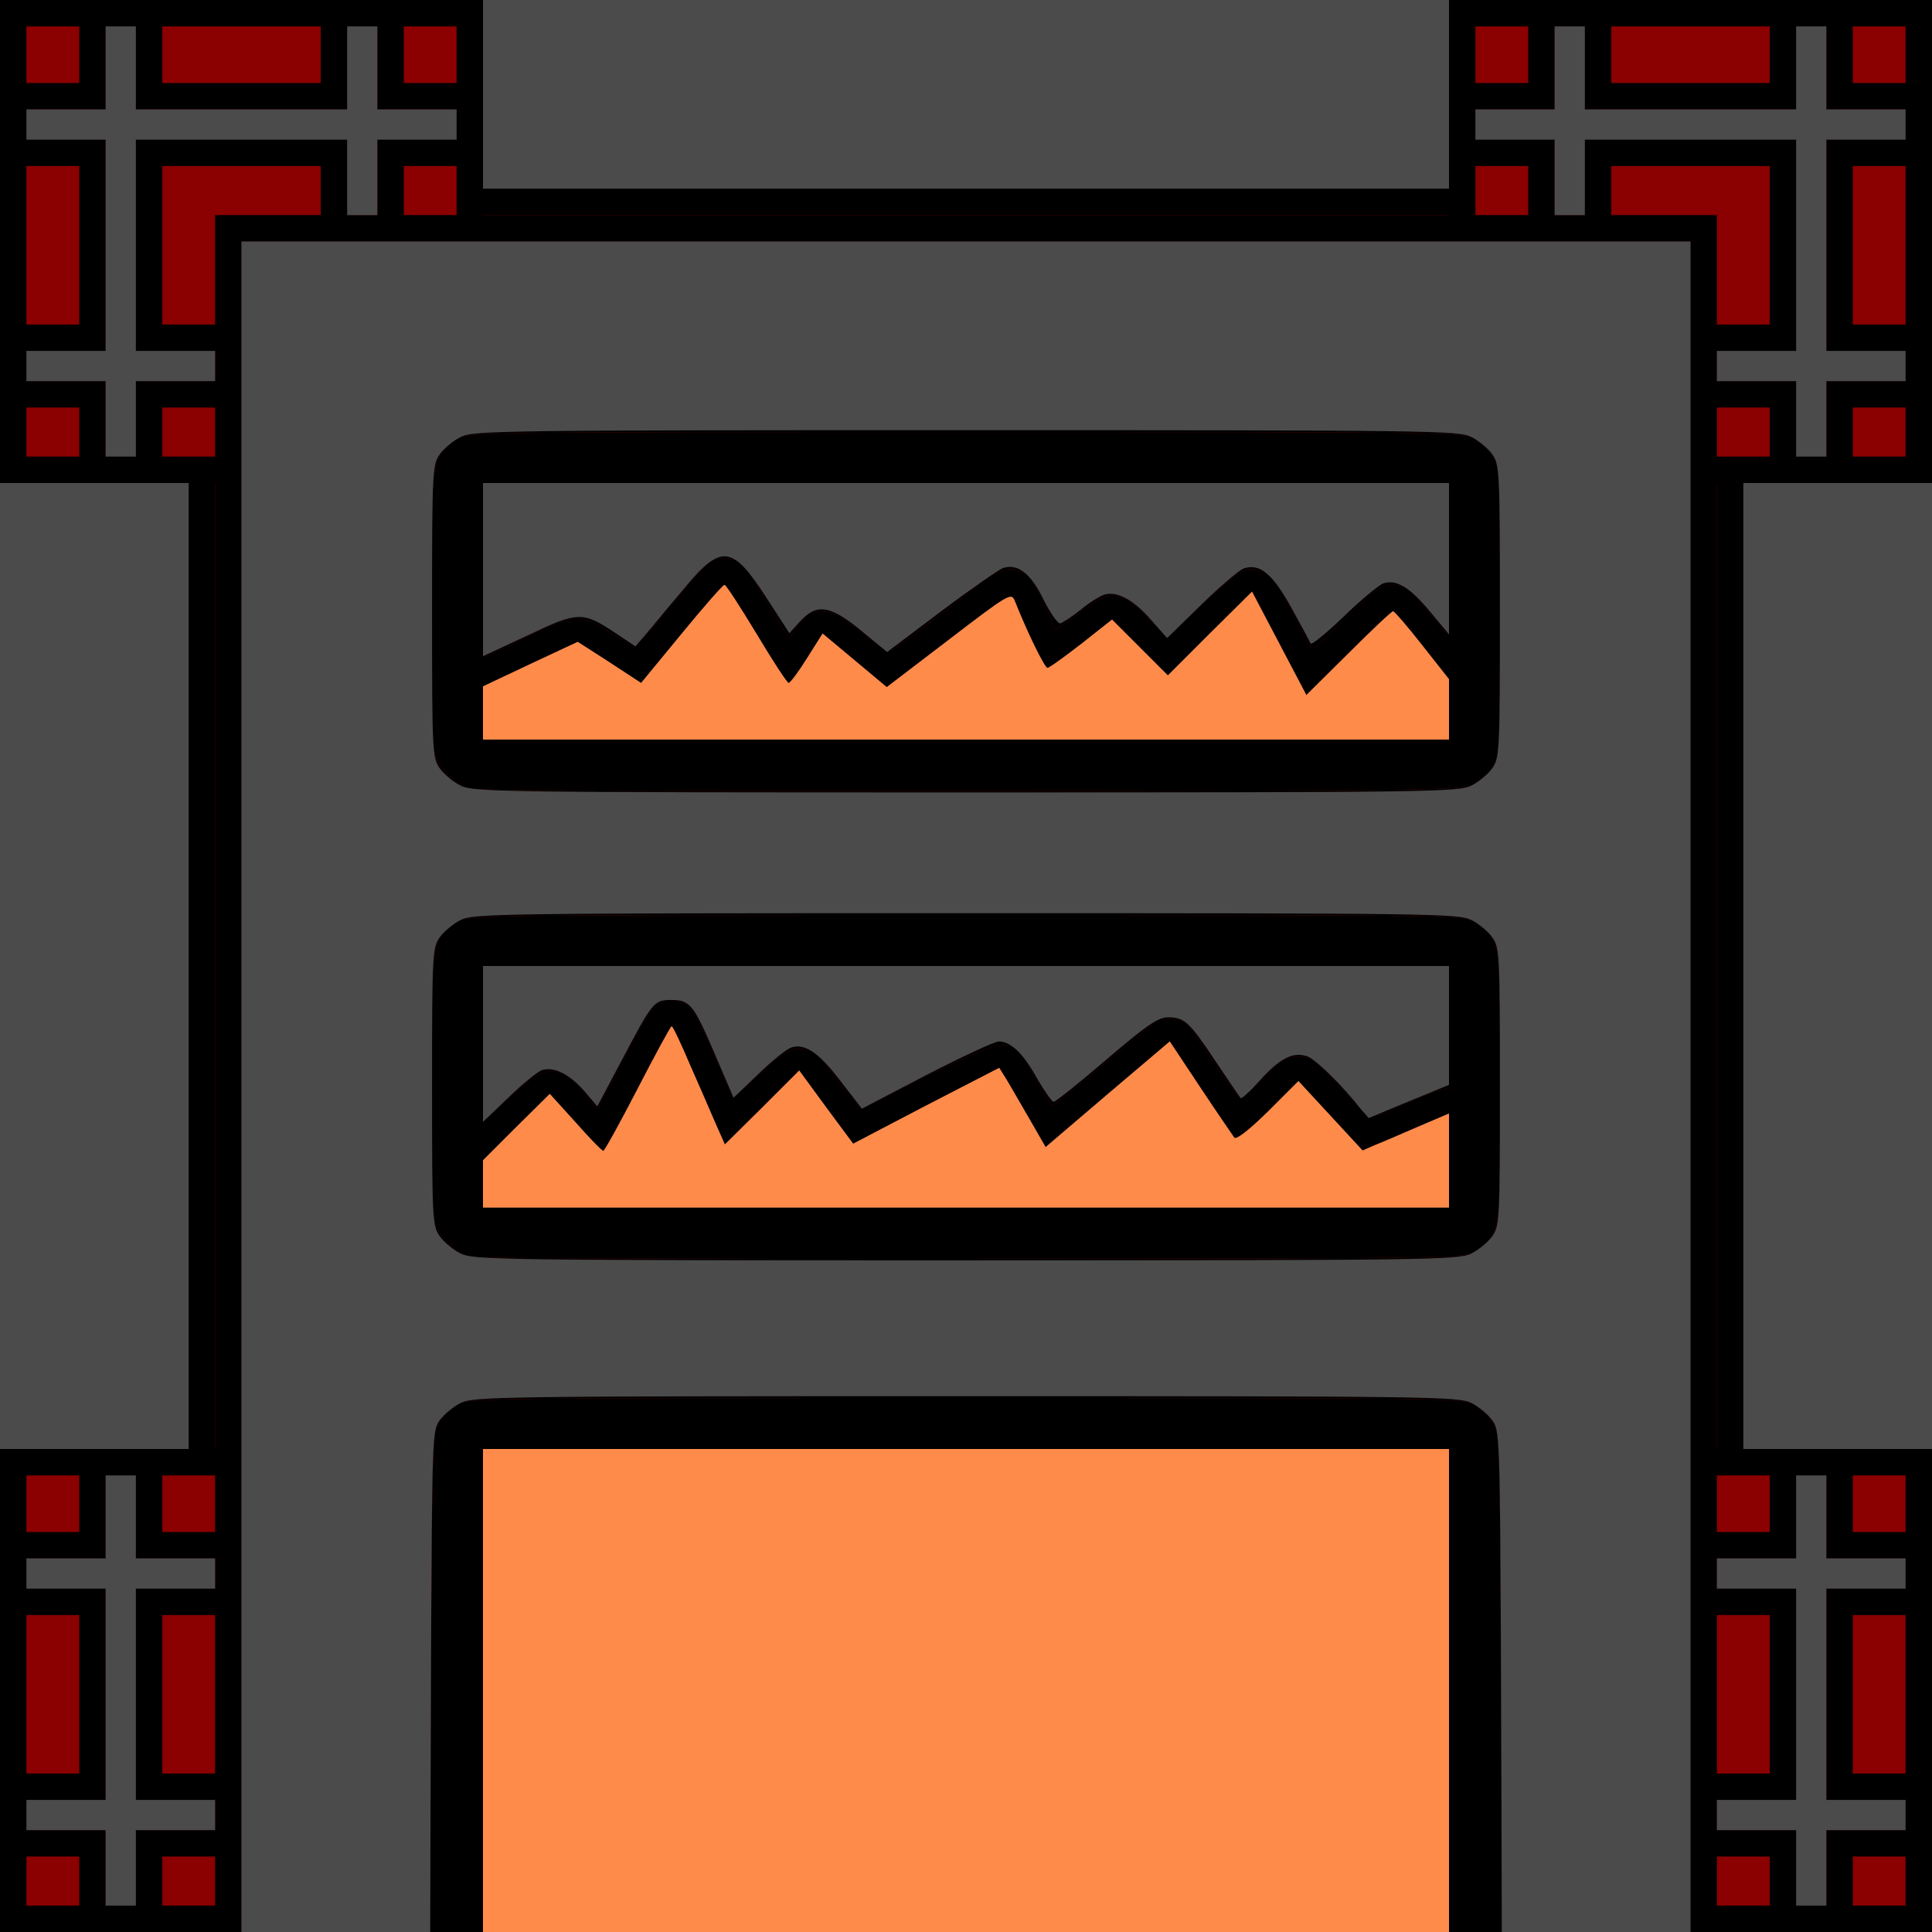 <!DOCTYPE svg PUBLIC "-//W3C//DTD SVG 20010904//EN" "http://www.w3.org/TR/2001/REC-SVG-20010904/DTD/svg10.dtd">
<svg version="1.0" xmlns="http://www.w3.org/2000/svg" width="512px" height="512px" viewBox="0 0 5120 5120" preserveAspectRatio="xMidYMid meet">
<g id="layer101" fill="#000000" stroke="none">
 <path d="M0 2560 l0 -2560 2560 0 2560 0 0 2560 0 2560 -2560 0 -2560 0 0 -2560z"/>
 </g>
<g id="layer102" fill="#8b0000" stroke="none">
 <path d="M640 2880 l0 -2240 1920 0 1920 0 0 2240 0 2240 -250 0 -249 0 -3 -662 c-3 -639 -4 -664 -22 -689 -11 -14 -31 -34 -45 -45 -25 -19 -54 -19 -1351 -19 -1297 0 -1326 0 -1351 19 -14 11 -34 31 -45 45 -18 25 -19 50 -22 689 l-3 662 -249 0 -250 0 0 -2240z m3271 436 c67 -51 64 -34 64 -436 0 -402 3 -385 -64 -436 -25 -19 -54 -19 -1351 -19 -1297 0 -1326 0 -1351 19 -66 51 -64 40 -67 391 -4 390 -2 412 43 457 19 18 47 36 62 39 15 4 615 6 1333 5 1276 -1 1306 -1 1331 -20z m0 -1240 c14 -11 34 -31 45 -45 18 -25 19 -45 19 -411 0 -366 -1 -386 -19 -411 -11 -14 -31 -34 -45 -45 -25 -19 -54 -19 -1351 -19 -1297 0 -1326 0 -1351 19 -66 51 -64 37 -67 411 -4 412 -2 432 43 477 19 18 47 36 62 39 15 4 615 6 1333 5 1276 -1 1306 -1 1331 -20z"/>
 <path d="M1280 3137 l0 -62 88 -88 89 -88 68 75 c37 42 70 76 74 76 3 0 44 -74 91 -165 47 -91 87 -165 90 -165 3 0 25 46 49 103 25 56 55 126 68 156 l24 54 99 -98 98 -98 71 97 72 97 193 -101 194 -100 20 32 c11 18 38 66 61 105 l42 73 164 -140 165 -140 81 122 c45 68 86 127 90 133 6 6 40 -21 90 -70 l80 -80 85 92 85 92 32 -14 c18 -7 69 -29 115 -49 l82 -35 0 124 0 125 -1280 0 -1280 0 0 -63z"/>
 <path d="M1280 2766 l0 -206 1280 0 1280 0 -2 162 -3 162 -25 6 c-14 4 -55 21 -93 39 -37 17 -74 31 -81 31 -8 0 -46 -36 -86 -80 -65 -72 -76 -80 -109 -80 -31 0 -45 8 -91 55 -30 30 -58 55 -62 55 -4 0 -39 -47 -78 -105 -68 -102 -72 -105 -108 -105 -33 0 -52 13 -172 115 -74 63 -138 115 -141 115 -5 0 -28 -39 -66 -111 -37 -72 -65 -68 -269 34 l-172 86 -19 -22 c-11 -12 -39 -48 -62 -79 -38 -53 -45 -58 -79 -58 -31 0 -48 10 -108 65 l-71 64 -54 -122 c-45 -101 -59 -123 -81 -131 -58 -20 -77 -2 -153 146 l-71 137 -42 -49 c-37 -43 -48 -50 -80 -50 -32 0 -48 9 -110 66 l-72 66 0 -206z"/>
 <path d="M1280 1889 l0 -70 125 -59 126 -59 84 54 84 55 107 -130 c59 -72 110 -130 114 -130 4 0 42 59 85 130 43 72 81 130 85 130 4 0 26 -29 49 -66 l41 -65 85 71 85 71 165 -126 c158 -121 165 -125 174 -103 35 88 80 179 87 178 5 0 46 -30 90 -64 l81 -64 74 74 74 74 111 -111 112 -111 72 137 72 137 112 -111 c61 -61 114 -111 118 -111 3 0 38 40 77 90 l71 90 0 80 0 80 -1280 0 -1280 0 0 -71z"/>
 <path d="M1280 1510 l0 -230 1280 0 1280 0 0 200 c0 110 -2 200 -4 200 -2 0 -28 -29 -56 -65 -47 -59 -55 -65 -88 -65 -33 0 -46 10 -124 87 -48 48 -89 85 -92 82 -2 -2 -22 -41 -45 -87 -50 -100 -71 -122 -114 -122 -28 0 -48 14 -129 89 l-95 90 -54 -55 c-71 -72 -99 -73 -181 -8 -33 25 -60 45 -62 43 -1 -2 -15 -35 -30 -72 -16 -37 -37 -72 -47 -77 -33 -18 -77 -11 -111 18 -34 29 -223 173 -245 186 -8 4 -39 -15 -81 -48 -55 -45 -76 -56 -105 -56 -30 0 -40 6 -61 36 l-24 36 -25 -38 c-13 -22 -36 -61 -52 -89 -43 -76 -54 -85 -96 -85 -37 0 -42 5 -135 120 -55 67 -102 116 -108 113 -6 -4 -35 -22 -65 -41 -32 -20 -66 -34 -85 -34 -19 0 -75 21 -134 51 -56 28 -104 51 -107 51 -3 0 -5 -103 -5 -230z"/>
 <path d="M1280 4480 l0 -640 1280 0 1280 0 0 640 0 640 -1280 0 -1280 0 0 -640z"/>
 <path d="M70 4985 l0 -65 70 0 70 0 0 65 0 65 -70 0 -70 0 0 -65z"/>
 <path d="M280 4950 l0 -100 -105 0 -105 0 0 -40 0 -40 105 0 105 0 0 -280 0 -280 -105 0 -105 0 0 -40 0 -40 105 0 105 0 0 -110 0 -110 40 0 40 0 0 110 0 110 105 0 105 0 0 40 0 40 -105 0 -105 0 0 280 0 280 105 0 105 0 0 40 0 40 -105 0 -105 0 0 100 0 100 -40 0 -40 0 0 -100z"/>
 <path d="M430 4985 l0 -65 70 0 70 0 0 65 0 65 -70 0 -70 0 0 -65z"/>
 <path d="M4550 4985 l0 -65 70 0 70 0 0 65 0 65 -70 0 -70 0 0 -65z"/>
 <path d="M4760 4950 l0 -100 -105 0 -105 0 0 -40 0 -40 105 0 105 0 0 -280 0 -280 -105 0 -105 0 0 -40 0 -40 105 0 105 0 0 -110 0 -110 40 0 40 0 0 110 0 110 105 0 105 0 0 40 0 40 -105 0 -105 0 0 280 0 280 105 0 105 0 0 40 0 40 -105 0 -105 0 0 100 0 100 -40 0 -40 0 0 -100z"/>
 <path d="M4910 4985 l0 -65 70 0 70 0 0 65 0 65 -70 0 -70 0 0 -65z"/>
 <path d="M70 4490 l0 -210 70 0 70 0 0 210 0 210 -70 0 -70 0 0 -210z"/>
 <path d="M430 4490 l0 -210 70 0 70 0 0 210 0 210 -70 0 -70 0 0 -210z"/>
 <path d="M4550 4490 l0 -210 70 0 70 0 0 210 0 210 -70 0 -70 0 0 -210z"/>
 <path d="M4910 4490 l0 -210 70 0 70 0 0 210 0 210 -70 0 -70 0 0 -210z"/>
 <path d="M70 3985 l0 -75 70 0 70 0 0 75 0 75 -70 0 -70 0 0 -75z"/>
 <path d="M430 3985 l0 -75 70 0 70 0 0 75 0 75 -70 0 -70 0 0 -75z"/>
 <path d="M4550 3985 l0 -75 70 0 70 0 0 75 0 75 -70 0 -70 0 0 -75z"/>
 <path d="M4910 3985 l0 -75 70 0 70 0 0 75 0 75 -70 0 -70 0 0 -75z"/>
 <path d="M0 2560 l0 -1280 285 0 285 0 0 1280 0 1280 -285 0 -285 0 0 -1280z"/>
 <path d="M4550 2560 l0 -1280 285 0 285 0 0 1280 0 1280 -285 0 -285 0 0 -1280z"/>
 <path d="M70 1145 l0 -65 70 0 70 0 0 65 0 65 -70 0 -70 0 0 -65z"/>
 <path d="M280 1110 l0 -100 -105 0 -105 0 0 -40 0 -40 105 0 105 0 0 -280 0 -280 -105 0 -105 0 0 -40 0 -40 105 0 105 0 0 -110 0 -110 40 0 40 0 0 110 0 110 280 0 280 0 0 -110 0 -110 40 0 40 0 0 110 0 110 105 0 105 0 0 40 0 40 -105 0 -105 0 0 100 0 100 -40 0 -40 0 0 -100 0 -100 -280 0 -280 0 0 280 0 280 105 0 105 0 0 40 0 40 -105 0 -105 0 0 100 0 100 -40 0 -40 0 0 -100z"/>
 <path d="M430 1145 l0 -65 70 0 70 0 0 65 0 65 -70 0 -70 0 0 -65z"/>
 <path d="M4550 1145 l0 -65 70 0 70 0 0 65 0 65 -70 0 -70 0 0 -65z"/>
 <path d="M4760 1110 l0 -100 -105 0 -105 0 0 -40 0 -40 105 0 105 0 0 -280 0 -280 -280 0 -280 0 0 100 0 100 -40 0 -40 0 0 -100 0 -100 -105 0 -105 0 0 -40 0 -40 105 0 105 0 0 -110 0 -110 40 0 40 0 0 110 0 110 280 0 280 0 0 -110 0 -110 40 0 40 0 0 110 0 110 105 0 105 0 0 40 0 40 -105 0 -105 0 0 280 0 280 105 0 105 0 0 40 0 40 -105 0 -105 0 0 100 0 100 -40 0 -40 0 0 -100z"/>
 <path d="M4910 1145 l0 -65 70 0 70 0 0 65 0 65 -70 0 -70 0 0 -65z"/>
 <path d="M70 650 l0 -210 70 0 70 0 0 210 0 210 -70 0 -70 0 0 -210z"/>
 <path d="M430 650 l0 -210 210 0 210 0 0 65 0 65 -140 0 -140 0 0 145 0 145 -70 0 -70 0 0 -210z"/>
 <path d="M4550 715 l0 -145 -140 0 -140 0 0 -65 0 -65 210 0 210 0 0 210 0 210 -70 0 -70 0 0 -145z"/>
 <path d="M4910 650 l0 -210 70 0 70 0 0 210 0 210 -70 0 -70 0 0 -210z"/>
 <path d="M1070 505 l0 -65 70 0 70 0 0 65 0 65 -70 0 -70 0 0 -65z"/>
 <path d="M1280 285 l0 -285 1280 0 1280 0 0 285 0 285 -1280 0 -1280 0 0 -285z"/>
 <path d="M3910 505 l0 -65 70 0 70 0 0 65 0 65 -70 0 -70 0 0 -65z"/>
 <path d="M70 145 l0 -75 70 0 70 0 0 75 0 75 -70 0 -70 0 0 -75z"/>
 <path d="M430 145 l0 -75 210 0 210 0 0 75 0 75 -210 0 -210 0 0 -75z"/>
 <path d="M1070 145 l0 -75 70 0 70 0 0 75 0 75 -70 0 -70 0 0 -75z"/>
 <path d="M3910 145 l0 -75 70 0 70 0 0 75 0 75 -70 0 -70 0 0 -75z"/>
 <path d="M4270 145 l0 -75 210 0 210 0 0 75 0 75 -210 0 -210 0 0 -75z"/>
 <path d="M4910 145 l0 -75 70 0 70 0 0 75 0 75 -70 0 -70 0 0 -75z"/>
 </g>
<g id="layer103" fill="#000000" stroke="none">
 <path d="M640 2880 l0 -2240 1920 0 1920 0 0 2240 0 2240 -250 0 -249 0 -3 -662 c-3 -639 -4 -664 -22 -689 -11 -14 -31 -34 -45 -45 -25 -19 -54 -19 -1351 -19 -1297 0 -1326 0 -1351 19 -14 11 -34 31 -45 45 -18 25 -19 50 -22 689 l-3 662 -249 0 -250 0 0 -2240z m3271 436 c67 -51 64 -34 64 -436 0 -402 3 -385 -64 -436 -25 -19 -54 -19 -1351 -19 -1297 0 -1326 0 -1351 19 -66 51 -64 40 -67 391 -4 390 -2 412 43 457 19 18 47 36 62 39 15 4 615 6 1333 5 1276 -1 1306 -1 1331 -20z m0 -1240 c14 -11 34 -31 45 -45 18 -25 19 -45 19 -411 0 -366 -1 -386 -19 -411 -11 -14 -31 -34 -45 -45 -25 -19 -54 -19 -1351 -19 -1297 0 -1326 0 -1351 19 -66 51 -64 37 -67 411 -4 412 -2 432 43 477 19 18 47 36 62 39 15 4 615 6 1333 5 1276 -1 1306 -1 1331 -20z"/>
 <path d="M1280 3137 l0 -62 88 -88 89 -88 68 75 c37 42 70 76 74 76 3 0 44 -74 91 -165 47 -91 87 -165 90 -165 3 0 25 46 49 103 25 56 55 126 68 156 l24 54 99 -98 98 -98 71 97 72 97 193 -101 194 -100 20 32 c11 18 38 66 61 105 l42 73 164 -140 165 -140 81 122 c45 68 86 127 90 133 6 6 40 -21 90 -70 l80 -80 85 92 85 92 32 -14 c18 -7 69 -29 115 -49 l82 -35 0 124 0 125 -1280 0 -1280 0 0 -63z"/>
 <path d="M1280 2766 l0 -206 1280 0 1280 0 -2 162 -3 162 -25 6 c-14 4 -55 21 -93 39 -37 17 -74 31 -81 31 -8 0 -46 -36 -86 -80 -65 -72 -76 -80 -109 -80 -31 0 -45 8 -91 55 -30 30 -58 55 -62 55 -4 0 -39 -47 -78 -105 -68 -102 -72 -105 -108 -105 -33 0 -52 13 -172 115 -74 63 -138 115 -141 115 -5 0 -28 -39 -66 -111 -37 -72 -65 -68 -269 34 l-172 86 -19 -22 c-11 -12 -39 -48 -62 -79 -38 -53 -45 -58 -79 -58 -31 0 -48 10 -108 65 l-71 64 -54 -122 c-45 -101 -59 -123 -81 -131 -58 -20 -77 -2 -153 146 l-71 137 -42 -49 c-37 -43 -48 -50 -80 -50 -32 0 -48 9 -110 66 l-72 66 0 -206z"/>
 <path d="M1280 1889 l0 -70 125 -59 126 -59 84 54 84 55 107 -130 c59 -72 110 -130 114 -130 4 0 42 59 85 130 43 72 81 130 85 130 4 0 26 -29 49 -66 l41 -65 85 71 85 71 165 -126 c158 -121 165 -125 174 -103 35 88 80 179 87 178 5 0 46 -30 90 -64 l81 -64 74 74 74 74 111 -111 112 -111 72 137 72 137 112 -111 c61 -61 114 -111 118 -111 3 0 38 40 77 90 l71 90 0 80 0 80 -1280 0 -1280 0 0 -71z"/>
 <path d="M1280 1510 l0 -230 1280 0 1280 0 0 200 c0 110 -2 200 -4 200 -2 0 -28 -29 -56 -65 -47 -59 -55 -65 -88 -65 -33 0 -46 10 -124 87 -48 48 -89 85 -92 82 -2 -2 -22 -41 -45 -87 -50 -100 -71 -122 -114 -122 -28 0 -48 14 -129 89 l-95 90 -54 -55 c-71 -72 -99 -73 -181 -8 -33 25 -60 45 -62 43 -1 -2 -15 -35 -30 -72 -16 -37 -37 -72 -47 -77 -33 -18 -77 -11 -111 18 -34 29 -223 173 -245 186 -8 4 -39 -15 -81 -48 -55 -45 -76 -56 -105 -56 -30 0 -40 6 -61 36 l-24 36 -25 -38 c-13 -22 -36 -61 -52 -89 -43 -76 -54 -85 -96 -85 -37 0 -42 5 -135 120 -55 67 -102 116 -108 113 -6 -4 -35 -22 -65 -41 -32 -20 -66 -34 -85 -34 -19 0 -75 21 -134 51 -56 28 -104 51 -107 51 -3 0 -5 -103 -5 -230z"/>
 <path d="M1280 4480 l0 -640 1280 0 1280 0 0 640 0 640 -1280 0 -1280 0 0 -640z"/>
 <path d="M280 4950 l0 -100 -105 0 -105 0 0 -40 0 -40 105 0 105 0 0 -280 0 -280 -105 0 -105 0 0 -40 0 -40 105 0 105 0 0 -110 0 -110 40 0 40 0 0 110 0 110 105 0 105 0 0 40 0 40 -105 0 -105 0 0 280 0 280 105 0 105 0 0 40 0 40 -105 0 -105 0 0 100 0 100 -40 0 -40 0 0 -100z"/>
 <path d="M4760 4950 l0 -100 -105 0 -105 0 0 -40 0 -40 105 0 105 0 0 -280 0 -280 -105 0 -105 0 0 -40 0 -40 105 0 105 0 0 -110 0 -110 40 0 40 0 0 110 0 110 105 0 105 0 0 40 0 40 -105 0 -105 0 0 280 0 280 105 0 105 0 0 40 0 40 -105 0 -105 0 0 100 0 100 -40 0 -40 0 0 -100z"/>
 <path d="M0 2560 l0 -1280 285 0 285 0 0 1280 0 1280 -285 0 -285 0 0 -1280z"/>
 <path d="M4550 2560 l0 -1280 285 0 285 0 0 1280 0 1280 -285 0 -285 0 0 -1280z"/>
 <path d="M280 1110 l0 -100 -105 0 -105 0 0 -40 0 -40 105 0 105 0 0 -280 0 -280 -105 0 -105 0 0 -40 0 -40 105 0 105 0 0 -110 0 -110 40 0 40 0 0 110 0 110 280 0 280 0 0 -110 0 -110 40 0 40 0 0 110 0 110 105 0 105 0 0 40 0 40 -105 0 -105 0 0 100 0 100 -40 0 -40 0 0 -100 0 -100 -280 0 -280 0 0 280 0 280 105 0 105 0 0 40 0 40 -105 0 -105 0 0 100 0 100 -40 0 -40 0 0 -100z"/>
 <path d="M4760 1110 l0 -100 -105 0 -105 0 0 -40 0 -40 105 0 105 0 0 -280 0 -280 -280 0 -280 0 0 100 0 100 -40 0 -40 0 0 -100 0 -100 -105 0 -105 0 0 -40 0 -40 105 0 105 0 0 -110 0 -110 40 0 40 0 0 110 0 110 280 0 280 0 0 -110 0 -110 40 0 40 0 0 110 0 110 105 0 105 0 0 40 0 40 -105 0 -105 0 0 280 0 280 105 0 105 0 0 40 0 40 -105 0 -105 0 0 100 0 100 -40 0 -40 0 0 -100z"/>
 <path d="M1280 285 l0 -285 1280 0 1280 0 0 285 0 285 -1280 0 -1280 0 0 -285z"/>
 </g>
<g id="layer104" fill="#4b4b4b" stroke="none">
 <path d="M640 2880 l0 -2240 1920 0 1920 0 0 2240 0 2240 -250 0 -250 0 -2 -664 c-3 -654 -3 -665 -24 -693 -11 -15 -36 -36 -55 -45 -32 -17 -116 -18 -1339 -18 -1223 0 -1307 1 -1339 18 -19 9 -44 30 -55 45 -21 28 -21 39 -24 693 l-2 664 -250 0 -250 0 0 -2240z m3259 442 c19 -9 44 -30 55 -45 20 -28 21 -40 21 -397 0 -357 -1 -369 -21 -397 -11 -15 -36 -36 -55 -45 -32 -17 -116 -18 -1339 -18 -1223 0 -1307 1 -1339 18 -19 9 -44 30 -55 45 -20 28 -21 40 -21 397 0 357 1 369 21 397 11 15 36 36 55 45 32 17 116 18 1339 18 1223 0 1307 -1 1339 -18z m0 -1240 c19 -9 44 -30 55 -45 20 -28 21 -40 21 -417 0 -377 -1 -389 -21 -417 -11 -15 -36 -36 -55 -45 -32 -17 -116 -18 -1339 -18 -1223 0 -1307 1 -1339 18 -19 9 -44 30 -55 45 -20 28 -21 40 -21 417 0 377 1 389 21 417 11 15 36 36 55 45 32 17 116 18 1339 18 1223 0 1307 -1 1339 -18z"/>
 <path d="M1280 3137 l0 -62 88 -88 89 -88 68 75 c37 42 70 76 74 76 3 0 44 -74 91 -165 47 -91 87 -165 90 -165 3 0 25 46 49 103 25 56 55 126 68 156 l24 54 99 -98 98 -98 71 97 72 97 193 -101 194 -100 20 32 c11 18 38 66 61 105 l42 73 164 -140 165 -140 81 122 c45 68 86 127 90 133 6 6 40 -21 90 -70 l80 -80 85 92 85 92 32 -14 c18 -7 69 -29 115 -49 l82 -35 0 124 0 125 -1280 0 -1280 0 0 -63z"/>
 <path d="M1280 2767 l0 -207 1280 0 1280 0 0 158 0 157 -107 44 -106 44 -19 -22 c-54 -68 -120 -132 -142 -141 -38 -14 -73 3 -127 63 -26 29 -49 50 -51 47 -3 -3 -32 -46 -65 -95 -71 -107 -84 -119 -127 -119 -27 0 -55 19 -164 112 -72 62 -135 112 -140 112 -4 0 -24 -28 -43 -61 -37 -67 -70 -99 -102 -99 -11 0 -97 40 -192 89 l-171 89 -55 -71 c-58 -77 -96 -103 -132 -91 -12 4 -51 35 -87 70 l-66 63 -48 -112 c-58 -135 -67 -147 -117 -147 -46 0 -49 4 -133 163 l-63 119 -35 -41 c-38 -44 -80 -65 -112 -55 -11 4 -51 36 -88 72 l-68 65 0 -206z"/>
 <path d="M1280 1889 l0 -70 125 -59 126 -59 84 54 84 55 107 -130 c59 -72 110 -130 114 -130 4 0 42 59 85 130 43 72 81 130 85 130 4 0 26 -29 49 -66 l41 -65 85 71 85 71 165 -126 c158 -121 165 -125 174 -103 35 88 80 179 87 178 5 0 46 -30 90 -64 l81 -64 74 74 74 74 111 -111 112 -111 72 137 72 137 112 -111 c61 -61 114 -111 118 -111 3 0 38 40 77 90 l71 90 0 80 0 80 -1280 0 -1280 0 0 -71z"/>
 <path d="M1280 1510 l0 -230 1280 0 1280 0 0 201 0 200 -51 -61 c-53 -64 -88 -85 -123 -74 -11 4 -59 43 -105 88 -46 44 -86 77 -88 71 -2 -5 -25 -48 -51 -95 -50 -90 -83 -117 -125 -104 -12 4 -63 47 -113 96 l-91 89 -44 -50 c-47 -53 -89 -75 -123 -65 -11 4 -40 21 -62 40 -23 18 -47 34 -54 36 -6 2 -26 -26 -44 -62 -33 -69 -68 -97 -107 -85 -12 4 -86 56 -165 115 l-143 108 -68 -56 c-82 -68 -119 -74 -163 -25 l-28 31 -61 -94 c-89 -139 -120 -143 -215 -28 -28 33 -69 82 -91 109 l-41 48 -54 -36 c-86 -57 -98 -57 -232 7 l-118 55 0 -229z"/>
 <path d="M1280 4480 l0 -640 1280 0 1280 0 0 640 0 640 -1280 0 -1280 0 0 -640z"/>
 <path d="M280 4950 l0 -100 -105 0 -105 0 0 -40 0 -40 105 0 105 0 0 -280 0 -280 -105 0 -105 0 0 -40 0 -40 105 0 105 0 0 -110 0 -110 40 0 40 0 0 110 0 110 105 0 105 0 0 40 0 40 -105 0 -105 0 0 280 0 280 105 0 105 0 0 40 0 40 -105 0 -105 0 0 100 0 100 -40 0 -40 0 0 -100z"/>
 <path d="M4760 4950 l0 -100 -105 0 -105 0 0 -40 0 -40 105 0 105 0 0 -280 0 -280 -105 0 -105 0 0 -40 0 -40 105 0 105 0 0 -110 0 -110 40 0 40 0 0 110 0 110 105 0 105 0 0 40 0 40 -105 0 -105 0 0 280 0 280 105 0 105 0 0 40 0 40 -105 0 -105 0 0 100 0 100 -40 0 -40 0 0 -100z"/>
 <path d="M0 2560 l0 -1280 250 0 250 0 0 1280 0 1280 -250 0 -250 0 0 -1280z"/>
 <path d="M4620 2560 l0 -1280 250 0 250 0 0 1280 0 1280 -250 0 -250 0 0 -1280z"/>
 <path d="M280 1110 l0 -100 -105 0 -105 0 0 -40 0 -40 105 0 105 0 0 -280 0 -280 -105 0 -105 0 0 -40 0 -40 105 0 105 0 0 -110 0 -110 40 0 40 0 0 110 0 110 280 0 280 0 0 -110 0 -110 40 0 40 0 0 110 0 110 105 0 105 0 0 40 0 40 -105 0 -105 0 0 100 0 100 -40 0 -40 0 0 -100 0 -100 -280 0 -280 0 0 280 0 280 105 0 105 0 0 40 0 40 -105 0 -105 0 0 100 0 100 -40 0 -40 0 0 -100z"/>
 <path d="M4760 1110 l0 -100 -105 0 -105 0 0 -40 0 -40 105 0 105 0 0 -280 0 -280 -280 0 -280 0 0 100 0 100 -40 0 -40 0 0 -100 0 -100 -105 0 -105 0 0 -40 0 -40 105 0 105 0 0 -110 0 -110 40 0 40 0 0 110 0 110 280 0 280 0 0 -110 0 -110 40 0 40 0 0 110 0 110 105 0 105 0 0 40 0 40 -105 0 -105 0 0 280 0 280 105 0 105 0 0 40 0 40 -105 0 -105 0 0 100 0 100 -40 0 -40 0 0 -100z"/>
 <path d="M1280 250 l0 -250 1280 0 1280 0 0 250 0 250 -1280 0 -1280 0 0 -250z"/>
 </g>
<g id="layer105" fill="#ff8b4b" stroke="none">
 <path d="M1280 4480 l0 -640 1280 0 1280 0 0 640 0 640 -1280 0 -1280 0 0 -640z"/>
 <path d="M1280 3137 l0 -62 88 -88 89 -88 68 75 c37 42 70 76 74 76 3 0 44 -74 91 -165 47 -91 87 -165 90 -165 3 0 25 46 49 103 25 56 55 126 68 156 l24 54 99 -98 98 -98 71 97 72 97 193 -101 194 -100 20 32 c11 18 38 66 61 105 l42 73 164 -140 165 -140 81 122 c45 68 86 127 90 133 6 6 40 -21 90 -70 l80 -80 85 92 85 92 32 -14 c18 -7 69 -29 115 -49 l82 -35 0 124 0 125 -1280 0 -1280 0 0 -63z"/>
 <path d="M1280 1889 l0 -70 125 -59 126 -59 84 54 84 55 107 -130 c59 -72 110 -130 114 -130 4 0 42 59 85 130 43 72 81 130 85 130 4 0 26 -29 49 -66 l41 -65 85 71 85 71 165 -126 c158 -121 165 -125 174 -103 35 88 80 179 87 178 5 0 46 -30 90 -64 l81 -64 74 74 74 74 111 -111 112 -111 72 137 72 137 112 -111 c61 -61 114 -111 118 -111 3 0 38 40 77 90 l71 90 0 80 0 80 -1280 0 -1280 0 0 -71z"/>
 </g>

</svg>